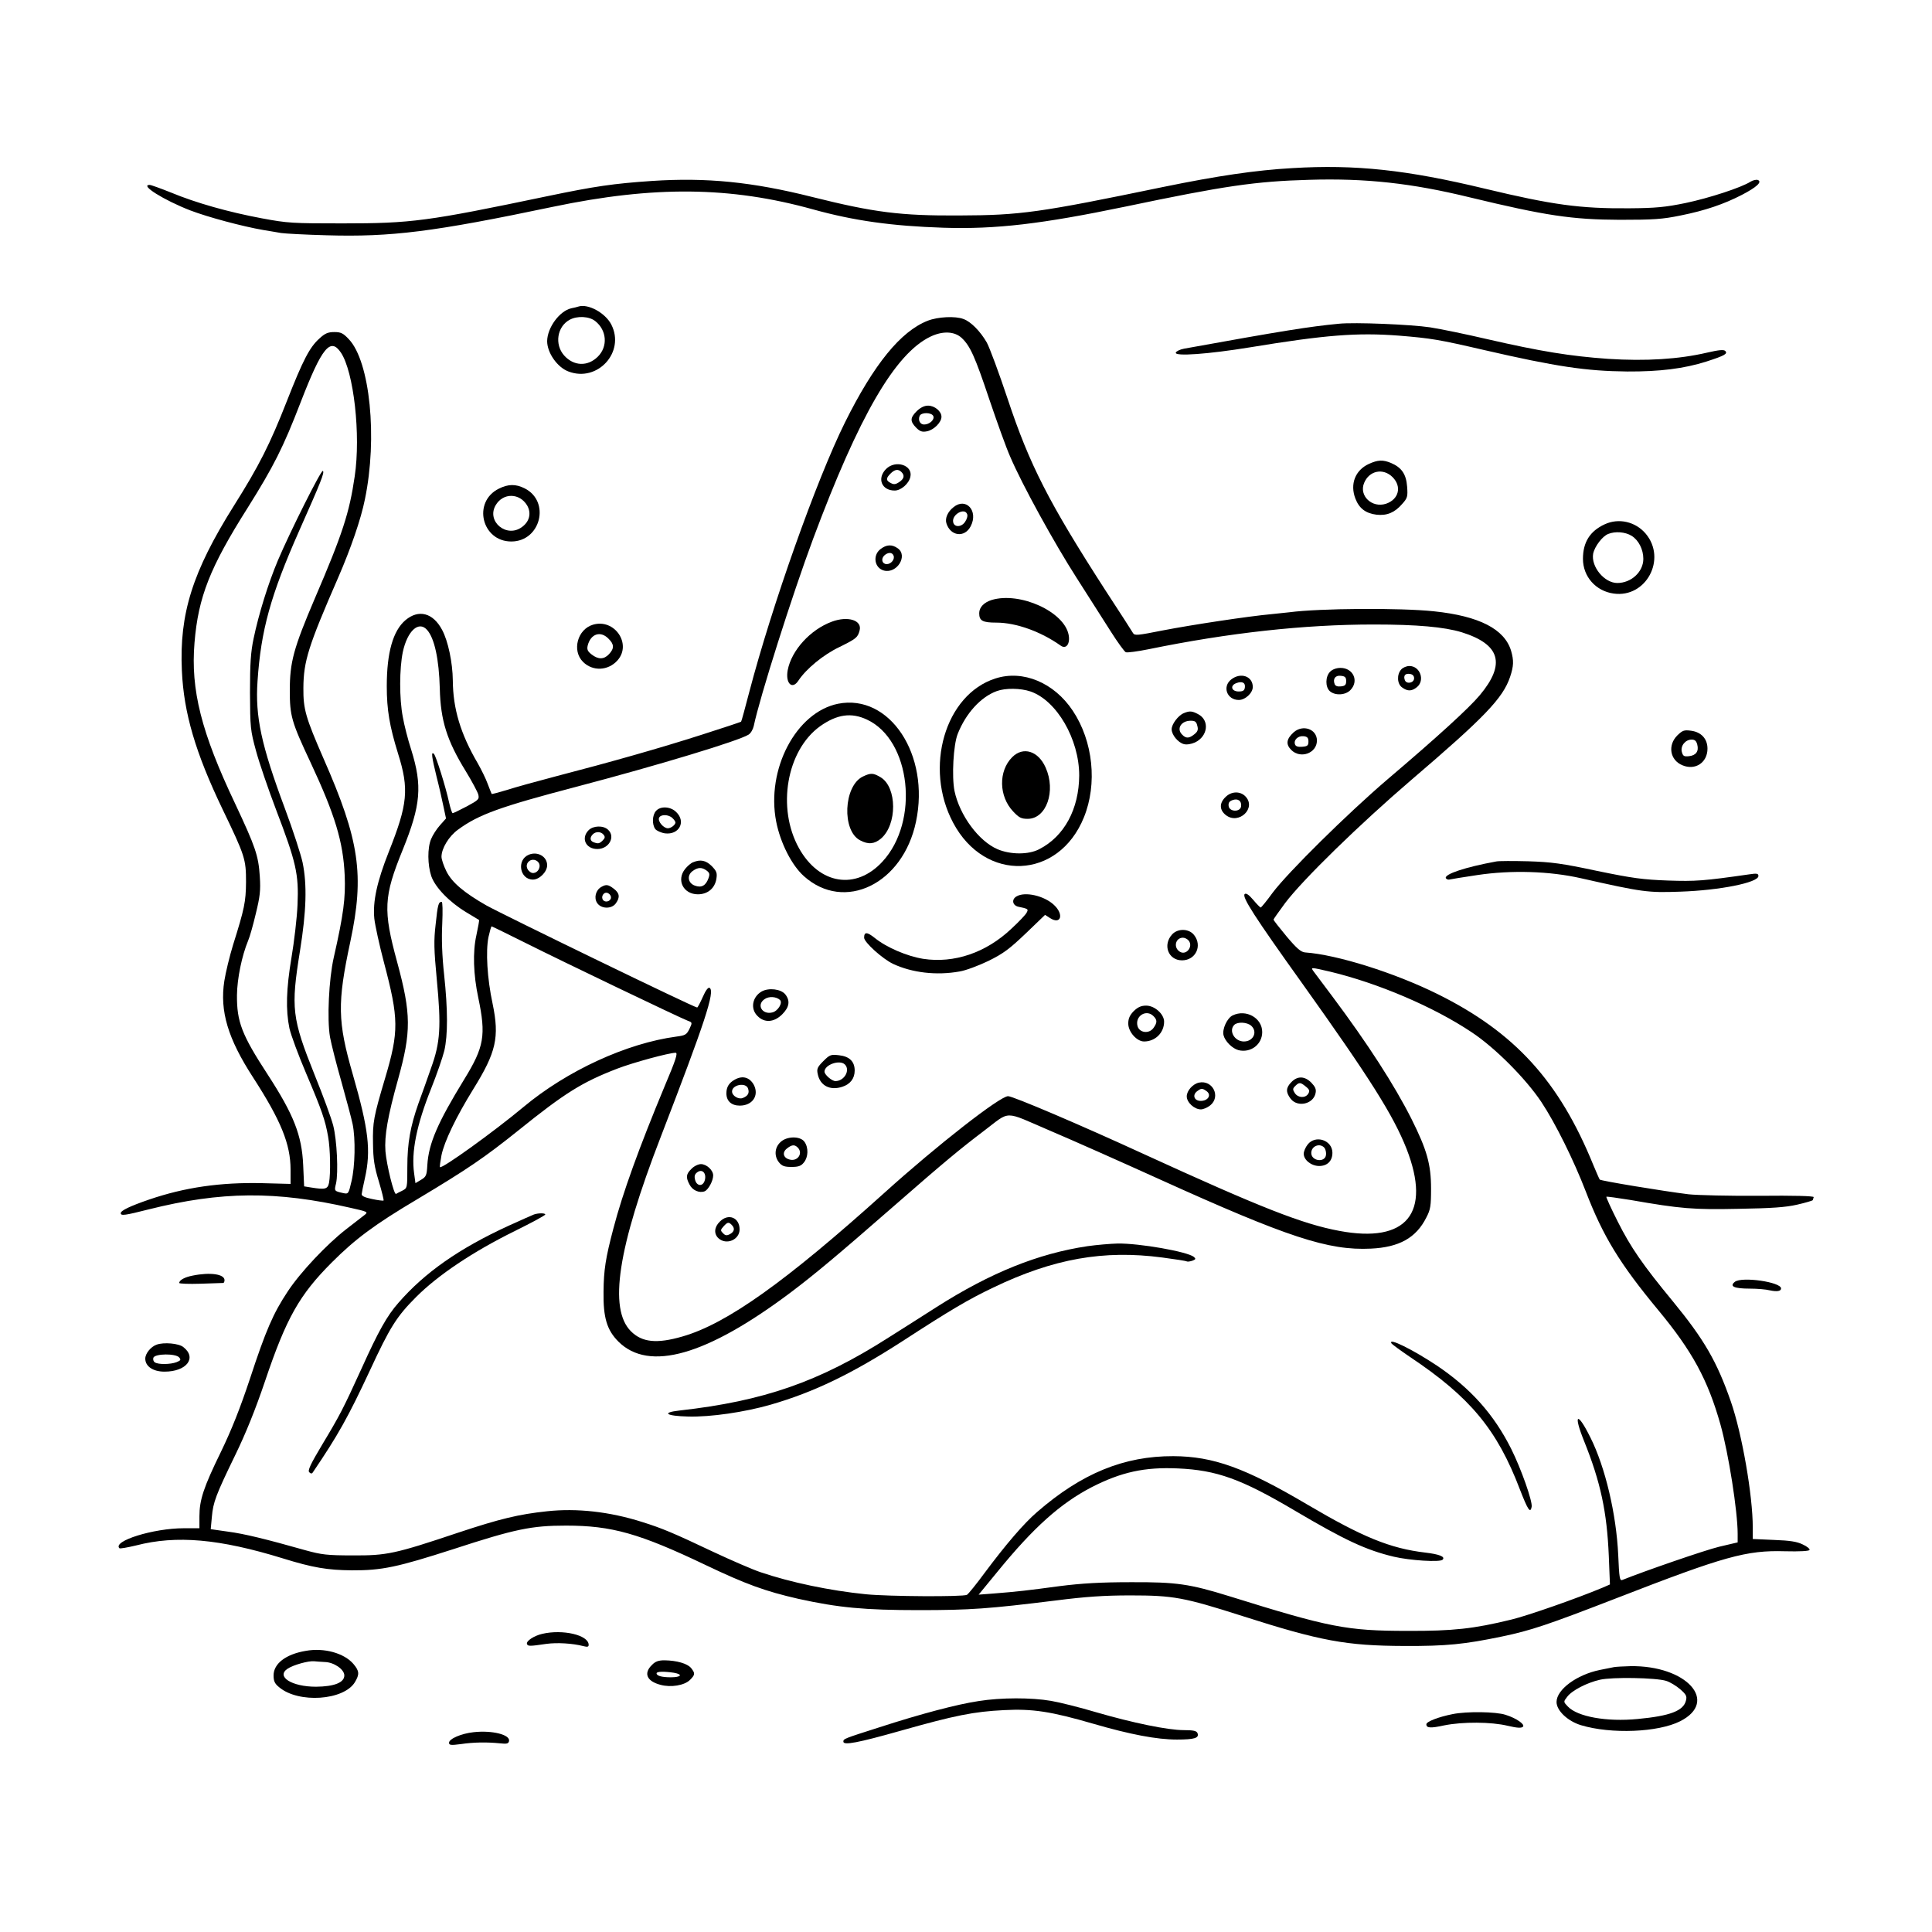 <?xml version="1.0" standalone="no"?>
<!DOCTYPE svg PUBLIC "-//W3C//DTD SVG 20010904//EN"
 "http://www.w3.org/TR/2001/REC-SVG-20010904/DTD/svg10.dtd">
<svg version="1.0" xmlns="http://www.w3.org/2000/svg"
 width="1024pt" height="1024pt" viewBox="0 0 1024 1024"
 preserveAspectRatio="xMidYMid meet">
<g transform="translate(0,1024) scale(0.1,-0.1)"
fill="#000000" stroke="none">
<path d="M6850 9349 c-195 -11 -397 -41 -685 -100 -657 -136 -755 -150 -1080
-151 -312 -2 -452 16 -780 98 -318 80 -560 104 -849 85 -205 -14 -302 -28
-556 -81 -636 -133 -718 -144 -1085 -144 -264 0 -289 1 -428 27 -176 33 -347
81 -482 137 -55 22 -105 40 -112 40 -54 0 76 -81 215 -135 94 -36 277 -85 387
-104 33 -5 76 -13 95 -16 19 -3 128 -9 241 -12 343 -10 566 18 1200 151 535
112 940 108 1379 -14 217 -60 416 -88 690 -97 279 -9 522 20 965 112 525 110
688 134 975 142 299 9 543 -18 850 -93 402 -97 541 -118 795 -119 180 0 226 3
323 23 130 26 229 60 324 109 79 41 109 69 85 79 -8 3 -26 -1 -39 -9 -48 -31
-220 -87 -344 -113 -107 -22 -158 -27 -299 -28 -261 -2 -406 18 -765 104 -415
100 -686 129 -1020 109z"/>
<path d="M3065 8615 c-5 -2 -22 -6 -37 -9 -62 -14 -127 -102 -128 -174 0 -62
54 -139 113 -161 154 -59 302 103 227 249 -32 62 -124 112 -175 95z m90 -77
c61 -48 68 -134 14 -188 -54 -54 -128 -51 -179 6 -52 59 -37 153 29 189 40 22
104 19 136 -7z"/>
<path d="M4917 8540 c-143 -56 -285 -230 -439 -540 -151 -305 -386 -968 -507
-1429 -22 -84 -41 -155 -43 -156 -2 -2 -95 -33 -208 -69 -218 -70 -482 -145
-775 -221 -99 -26 -215 -58 -258 -72 -44 -13 -80 -23 -81 -21 -1 2 -11 26 -21
53 -10 28 -34 76 -52 108 -92 157 -132 290 -133 441 -1 94 -25 209 -57 268
-48 90 -124 110 -194 51 -66 -56 -99 -172 -99 -350 0 -126 15 -213 60 -358 59
-188 51 -267 -49 -519 -63 -159 -86 -265 -77 -355 4 -36 27 -141 51 -232 79
-299 80 -365 6 -614 -61 -205 -66 -233 -64 -345 1 -84 7 -124 31 -202 16 -54
27 -99 25 -101 -2 -2 -29 1 -61 8 -39 8 -56 16 -55 26 1 8 8 46 17 84 33 147
20 258 -64 550 -81 281 -83 378 -13 705 75 353 49 535 -142 969 -95 218 -108
262 -107 375 1 142 26 221 185 586 66 152 120 308 141 413 68 326 27 731 -85
849 -30 32 -42 38 -77 38 -34 0 -50 -7 -80 -35 -51 -46 -86 -113 -172 -332
-89 -227 -147 -342 -280 -553 -220 -350 -290 -573 -276 -875 10 -224 72 -435
216 -735 119 -247 124 -264 124 -385 -1 -105 -8 -140 -69 -334 -18 -59 -39
-145 -46 -190 -25 -160 19 -306 152 -511 148 -229 199 -354 199 -489 l0 -76
-151 4 c-220 5 -409 -22 -599 -87 -99 -34 -150 -58 -150 -72 0 -15 22 -12 148
20 383 96 675 99 1071 8 90 -20 93 -22 74 -37 -12 -9 -56 -43 -98 -76 -102
-79 -243 -228 -310 -330 -77 -116 -116 -206 -200 -462 -53 -159 -97 -270 -154
-388 -93 -190 -114 -256 -114 -342 l0 -63 -83 0 c-161 0 -379 -68 -341 -106 3
-3 43 4 89 15 213 55 441 35 778 -69 158 -49 236 -62 365 -63 159 -1 242 17
537 112 328 107 415 125 598 125 242 0 388 -41 740 -209 214 -102 316 -139
491 -179 213 -47 351 -60 639 -60 274 0 369 7 725 51 157 20 256 27 395 27
229 0 284 -10 594 -109 416 -133 551 -158 861 -159 221 -1 318 9 515 50 154
32 243 62 607 203 574 223 689 255 894 249 78 -2 128 1 130 7 2 6 -14 19 -36
29 -30 15 -68 21 -152 24 l-113 5 0 61 c0 170 -57 497 -116 667 -74 213 -142
330 -307 531 -161 195 -224 287 -292 422 -36 71 -63 131 -61 133 2 2 59 -6
127 -17 269 -47 334 -52 574 -47 176 3 249 8 310 22 44 10 81 21 83 24 1 3 3
10 5 16 1 6 -106 9 -288 7 -159 -1 -328 3 -375 8 -137 17 -464 71 -471 78 -3
4 -18 39 -34 77 -181 445 -416 703 -825 906 -228 113 -533 209 -703 221 -22 2
-44 21 -98 85 -38 46 -69 85 -69 89 0 3 28 42 61 87 94 125 396 419 669 653
387 331 486 433 524 547 19 57 20 86 5 138 -35 115 -169 184 -409 209 -179 19
-605 16 -765 -5 -16 -2 -59 -6 -95 -10 -123 -11 -425 -57 -575 -86 -137 -27
-151 -29 -160 -14 -5 9 -70 110 -144 223 -302 468 -404 668 -520 1017 -46 138
-96 273 -111 300 -34 59 -84 110 -123 124 -43 17 -137 12 -190 -9z m180 -91
c45 -42 71 -100 146 -324 41 -121 90 -258 111 -305 63 -148 233 -457 353 -644
64 -100 145 -228 181 -284 36 -57 72 -106 79 -109 8 -3 62 4 121 16 425 87
823 131 1193 131 230 0 373 -13 466 -41 205 -64 235 -168 96 -334 -57 -68
-222 -219 -488 -445 -213 -182 -528 -493 -610 -602 -31 -43 -60 -78 -63 -78
-3 0 -21 18 -40 41 -23 27 -38 37 -45 30 -15 -15 50 -117 307 -476 359 -503
481 -697 551 -874 133 -341 1 -502 -356 -435 -195 36 -418 124 -1034 406 -339
156 -696 308 -722 308 -43 0 -377 -261 -653 -510 -526 -474 -839 -697 -1074
-764 -135 -39 -213 -31 -272 28 -119 119 -70 441 158 1030 234 607 289 772
259 790 -7 5 -21 -13 -36 -48 -14 -31 -27 -56 -30 -56 -16 0 -1023 489 -1117
541 -119 68 -183 122 -212 181 -14 28 -26 63 -26 77 0 44 39 109 88 144 109
80 223 121 627 227 437 115 859 243 912 276 12 7 24 28 28 46 32 153 203 692
315 993 243 651 434 981 622 1071 65 31 127 28 165 -7z m-3290 -78 c68 -102
106 -436 73 -656 -28 -192 -64 -304 -211 -646 -113 -265 -133 -338 -133 -489
0 -134 9 -166 109 -379 131 -280 174 -423 182 -601 5 -119 -6 -206 -58 -435
-26 -115 -36 -327 -20 -421 7 -38 34 -145 61 -239 26 -93 53 -194 59 -223 16
-78 13 -224 -6 -303 -15 -66 -17 -68 -42 -63 -50 11 -50 11 -40 51 13 58 5
230 -15 308 -10 39 -54 159 -98 267 -121 302 -127 354 -78 658 34 212 38 350
14 468 -9 42 -51 172 -94 287 -125 335 -158 487 -145 675 18 269 69 454 220
795 116 261 137 313 126 319 -9 6 -173 -321 -238 -474 -51 -121 -102 -285
-129 -415 -15 -71 -19 -132 -19 -285 1 -187 2 -200 32 -310 17 -63 65 -203
106 -311 107 -280 121 -342 114 -504 -3 -71 -18 -197 -32 -280 -28 -167 -31
-278 -11 -375 8 -36 48 -144 89 -240 82 -193 101 -247 116 -334 12 -66 14
-196 5 -245 -7 -34 -20 -37 -95 -25 l-37 6 -5 112 c-7 159 -50 268 -189 482
-137 210 -163 279 -162 419 1 89 26 209 59 289 9 20 27 85 41 144 22 90 26
122 21 197 -7 110 -23 156 -130 384 -180 379 -237 604 -216 855 20 242 82 399
282 715 138 220 188 319 281 560 112 289 157 345 213 262z m456 -1469 c40 -44
64 -157 68 -311 4 -170 38 -277 138 -439 33 -54 62 -109 66 -123 6 -25 2 -29
-61 -63 -38 -20 -71 -36 -75 -36 -3 0 -12 26 -19 58 -18 83 -69 245 -80 256
-16 16 -12 -15 14 -121 14 -54 30 -126 37 -160 l13 -61 -32 -36 c-18 -20 -39
-53 -47 -73 -20 -47 -19 -137 1 -197 21 -60 97 -138 185 -191 35 -21 66 -40
68 -41 2 -2 -5 -38 -14 -81 -20 -89 -16 -208 10 -331 42 -200 31 -261 -74
-432 -141 -230 -189 -340 -196 -455 -3 -54 -6 -62 -33 -78 l-30 -18 -7 52
c-16 113 13 256 90 449 30 75 61 165 70 201 19 83 19 215 -1 403 -11 101 -14
190 -10 269 3 70 2 117 -3 117 -17 0 -21 -15 -32 -120 -10 -85 -9 -132 6 -290
24 -251 19 -335 -30 -470 -20 -58 -50 -142 -67 -188 -43 -122 -59 -211 -59
-337 0 -112 0 -112 -27 -126 -15 -7 -30 -15 -33 -17 -11 -5 -50 154 -56 226
-6 82 12 185 67 382 70 251 70 345 -5 621 -75 275 -72 346 30 596 96 237 104
338 45 528 -18 55 -38 134 -45 175 -19 98 -18 257 0 344 24 112 84 167 128
118z m525 -1661 c193 -97 817 -396 857 -411 25 -9 25 -10 9 -44 -15 -30 -22
-34 -68 -40 -264 -35 -581 -181 -811 -373 -157 -131 -432 -329 -443 -319 -2 3
2 31 8 63 15 73 78 204 169 351 121 195 139 274 102 452 -29 135 -37 278 -22
353 7 31 14 57 17 57 2 0 84 -40 182 -89z m4262 -151 c254 -61 548 -186 750
-321 124 -82 286 -245 369 -369 75 -113 172 -309 236 -475 92 -239 181 -384
385 -630 179 -216 262 -368 329 -606 43 -154 91 -460 91 -579 l0 -45 -98 -23
c-75 -18 -399 -130 -513 -176 -14 -6 -17 10 -22 131 -10 218 -69 468 -148 625
-69 139 -92 126 -33 -20 88 -219 121 -375 131 -609 l6 -151 -39 -17 c-136 -57
-396 -148 -483 -169 -200 -49 -310 -61 -551 -60 -322 0 -413 18 -942 183 -213
66 -282 76 -523 75 -162 0 -262 -6 -380 -21 -170 -23 -223 -29 -349 -39 l-79
-6 101 123 c190 233 332 360 497 446 158 81 282 108 458 100 206 -9 336 -56
617 -222 269 -159 381 -211 528 -246 85 -20 244 -30 258 -16 16 16 -16 29 -92
38 -186 22 -332 82 -624 254 -330 195 -499 256 -711 257 -261 1 -486 -91 -722
-296 -70 -60 -165 -171 -277 -321 -44 -60 -87 -113 -95 -118 -21 -11 -413 -9
-535 3 -191 19 -400 63 -559 117 -42 14 -155 63 -251 108 -213 101 -271 125
-376 158 -173 55 -347 74 -504 57 -151 -16 -250 -40 -470 -113 -337 -113 -380
-122 -560 -121 -137 0 -166 4 -250 27 -212 60 -327 88 -412 99 l-91 13 6 65
c7 78 20 114 125 330 54 111 106 239 157 390 113 335 182 457 355 630 123 123
226 200 452 334 267 160 354 219 535 364 247 199 338 256 525 328 83 32 274
84 309 84 13 0 1 -38 -58 -177 -136 -327 -222 -564 -272 -755 -41 -156 -51
-218 -52 -335 -2 -137 18 -203 79 -264 162 -161 467 -74 912 260 126 95 245
194 546 457 270 236 355 306 479 400 144 109 101 108 346 3 118 -50 381 -167
584 -259 680 -308 896 -379 1121 -368 150 7 240 57 294 165 22 42 25 61 25
153 0 129 -22 206 -104 370 -91 180 -230 396 -420 650 -47 63 -92 122 -99 132
-16 22 -16 22 88 -2z"/>
<path d="M4859 8061 c-36 -36 -36 -54 -3 -88 20 -20 32 -24 57 -19 36 7 77 47
77 77 0 29 -36 59 -71 59 -20 0 -40 -10 -60 -29z m88 -27 c7 -19 -21 -44 -49
-44 -21 0 -33 22 -24 45 8 21 65 20 73 -1z"/>
<path d="M4696 7754 c-49 -50 -23 -114 46 -114 33 0 75 36 83 72 15 62 -78 93
-129 42z m82 -16 c18 -18 14 -36 -12 -53 -19 -13 -29 -14 -45 -5 -26 13 -26
25 -1 50 23 23 41 25 58 8z"/>
<path d="M5054 7552 c-31 -24 -46 -59 -38 -85 21 -69 97 -79 129 -16 42 81
-25 155 -91 101z m72 -37 c4 -8 -1 -27 -11 -41 -19 -29 -58 -30 -63 -1 -8 40
61 78 74 42z"/>
<path d="M4666 7329 c-42 -33 -31 -100 19 -113 69 -18 129 79 73 118 -31 22
-60 20 -92 -5z m70 -34 c8 -19 -13 -45 -36 -45 -24 0 -32 26 -14 45 20 19 43
19 50 0z"/>
<path d="M5256 7060 c-41 -13 -66 -39 -66 -70 0 -40 17 -50 91 -50 104 0 235
-47 341 -122 29 -21 51 10 42 57 -23 123 -258 230 -408 185z"/>
<path d="M4409 6945 c-114 -42 -214 -152 -234 -257 -13 -70 24 -106 57 -55 41
62 132 137 216 177 91 45 98 51 108 88 15 54 -61 79 -147 47z"/>
<path d="M7427 6692 c-25 -27 -22 -78 5 -96 29 -21 51 -20 78 2 44 36 17 112
-40 112 -15 0 -34 -8 -43 -18z m68 -47 c0 -25 -40 -33 -49 -10 -9 24 2 37 27
33 14 -2 22 -10 22 -23z"/>
<path d="M7050 6680 c-26 -26 -26 -81 -2 -103 28 -25 84 -22 110 6 46 48 14
117 -53 117 -22 0 -43 -8 -55 -20z m85 -50 c0 -20 -6 -26 -28 -28 -18 -2 -29
2 -33 12 -11 28 4 48 33 44 22 -2 28 -8 28 -28z"/>
<path d="M5276 6644 c-267 -85 -380 -473 -224 -765 169 -318 559 -302 693 29
72 177 49 403 -59 565 -99 149 -264 218 -410 171z m186 -69 c139 -48 258 -253
258 -445 -1 -178 -79 -323 -212 -391 -57 -30 -153 -29 -221 0 -100 43 -201
180 -228 309 -15 76 -6 244 17 302 43 109 122 196 207 227 46 17 126 16 179
-2z"/>
<path d="M5365 6227 c-74 -74 -71 -208 5 -288 31 -33 43 -39 77 -39 99 0 151
147 95 272 -39 88 -119 113 -177 55z"/>
<path d="M6526 6639 c-49 -38 -23 -109 40 -109 34 0 74 37 74 69 0 57 -64 79
-114 40z m72 -43 c-2 -16 -10 -21 -33 -21 -38 0 -47 31 -13 44 31 12 50 3 46
-23z"/>
<path d="M4442 6510 c-223 -45 -382 -348 -328 -625 22 -112 82 -231 147 -289
214 -192 525 -42 594 289 75 355 -140 679 -413 625z m153 -84 c233 -108 280
-539 82 -753 -140 -152 -334 -122 -442 71 -119 213 -66 519 112 647 89 63 165
74 248 35z"/>
<path d="M4573 6124 c-102 -50 -112 -288 -14 -338 43 -23 75 -20 110 9 87 74
86 272 -1 325 -40 24 -53 24 -95 4z"/>
<path d="M6274 6460 c-29 -12 -64 -58 -64 -85 0 -30 34 -71 65 -79 15 -4 39 0
59 9 69 33 78 118 16 150 -32 17 -45 18 -76 5z m72 -67 c6 -20 2 -31 -16 -45
-27 -22 -44 -23 -64 -2 -32 31 -6 74 45 74 23 0 30 -5 35 -27z"/>
<path d="M6856 6358 c-38 -35 -42 -63 -12 -93 49 -49 136 -17 136 50 0 61 -75
87 -124 43z m79 -48 c0 -21 -5 -26 -33 -28 -22 -2 -34 2 -38 12 -9 24 16 47
45 44 20 -2 26 -9 26 -28z"/>
<path d="M6495 6015 c-33 -32 -32 -68 2 -95 69 -54 165 38 103 100 -28 28 -75
26 -105 -5z m83 -49 c-4 -31 -62 -30 -66 2 -2 16 3 25 20 31 29 11 50 -4 46
-33z"/>
<path d="M3477 5942 c-20 -22 -22 -71 -4 -96 7 -9 31 -20 52 -23 74 -9 112 61
60 112 -30 31 -84 34 -108 7z m87 -38 c9 -8 16 -19 16 -23 0 -13 -24 -31 -40
-31 -23 0 -54 36 -47 55 8 20 51 19 71 -1z"/>
<path d="M3120 5840 c-42 -42 -16 -100 46 -100 62 0 98 66 56 103 -25 23 -78
21 -102 -3z m79 -24 c9 -11 8 -18 -4 -30 -18 -18 -25 -19 -49 -10 -19 7 -21
25 -4 42 16 16 43 15 57 -2z"/>
<path d="M2803 5710 c-66 -27 -49 -132 22 -132 34 0 75 41 75 76 0 46 -50 75
-97 56z m57 -59 c0 -28 -28 -47 -48 -34 -24 15 -27 44 -7 59 22 17 55 1 55
-25z"/>
<path d="M3674 5670 c-12 -4 -31 -21 -43 -36 -47 -59 -9 -134 68 -134 52 0 90
32 98 82 5 32 1 41 -25 68 -31 30 -59 36 -98 20z m71 -44 c16 -12 18 -19 10
-41 -14 -39 -37 -52 -72 -39 -37 13 -44 55 -11 78 28 20 48 20 73 2z"/>
<path d="M3187 5539 c-30 -17 -40 -58 -22 -85 21 -32 77 -33 99 -2 23 32 20
54 -10 77 -30 23 -41 25 -67 10z m51 -52 c4 -20 -25 -34 -40 -19 -15 15 -1 44
19 40 10 -2 19 -11 21 -21z"/>
<path d="M5388 5489 c-28 -16 -22 -48 10 -55 52 -11 54 -12 43 -32 -5 -10 -41
-48 -80 -84 -135 -128 -304 -185 -468 -160 -86 14 -194 60 -257 111 -40 32
-56 33 -56 1 0 -24 97 -112 154 -139 101 -47 230 -62 352 -40 32 5 101 31 153
56 79 39 111 63 197 145 l103 99 25 -16 c59 -39 77 18 22 69 -51 48 -153 72
-198 45z"/>
<path d="M6213 5288 c-52 -56 -21 -138 52 -138 72 0 109 77 64 134 -27 35 -86
36 -116 4z m87 -33 c26 -32 -13 -81 -47 -59 -35 22 -23 74 17 74 10 0 23 -7
30 -15z"/>
<path d="M4037 4985 c-50 -29 -61 -92 -22 -130 37 -38 88 -34 131 9 38 38 43
72 16 106 -23 28 -87 36 -125 15z m97 -45 c16 -15 -11 -59 -40 -66 -54 -14
-86 40 -42 70 23 17 63 14 82 -4z"/>
<path d="M6009 4881 c-21 -22 -29 -39 -29 -66 0 -44 45 -95 84 -95 59 0 106
46 106 105 0 40 -50 85 -95 85 -27 0 -44 -8 -66 -29z m105 -27 c20 -20 20 -34
0 -62 -23 -33 -75 -27 -85 10 -14 53 47 91 85 52z"/>
<path d="M6533 4858 c-29 -14 -56 -73 -48 -105 8 -32 46 -70 79 -79 65 -16
126 30 126 96 0 74 -85 123 -157 88z m99 -55 c35 -32 11 -83 -39 -83 -50 0
-82 57 -51 88 17 17 68 15 90 -5z"/>
<path d="M4364 4616 c-31 -31 -36 -41 -30 -68 12 -62 65 -90 131 -68 42 14 65
44 65 86 0 48 -28 75 -83 81 -43 5 -49 3 -83 -31z m114 -18 c30 -30 -3 -88
-50 -88 -19 0 -58 34 -58 50 0 37 81 65 108 38z"/>
<path d="M3895 4518 c-31 -17 -45 -39 -45 -73 0 -41 27 -65 71 -65 67 0 103
53 75 109 -22 41 -60 52 -101 29z m70 -48 c8 -24 -1 -39 -29 -50 -22 -8 -56
12 -56 35 0 36 74 50 85 15z"/>
<path d="M6845 4505 c-30 -30 -31 -54 -4 -89 37 -47 121 -28 132 31 4 20 -2
33 -23 55 -35 35 -73 36 -105 3z m76 -24 c20 -16 22 -23 13 -38 -15 -24 -53
-23 -71 3 -12 19 -12 24 2 38 21 21 28 20 56 -3z"/>
<path d="M6355 4502 c-33 -7 -65 -43 -65 -73 0 -32 40 -69 75 -69 12 0 34 9
49 21 58 46 14 136 -59 121z m41 -46 c26 -20 7 -51 -32 -51 -35 0 -46 32 -18
52 22 16 26 16 50 -1z"/>
<path d="M4135 4185 c-30 -29 -32 -74 -6 -106 15 -19 29 -24 66 -24 37 0 51 5
66 24 23 28 25 78 3 109 -22 32 -96 31 -129 -3z m93 -27 c30 -30 0 -75 -42
-64 -34 8 -42 37 -16 58 26 21 41 23 58 6z"/>
<path d="M6931 4174 c-12 -15 -21 -37 -21 -49 0 -33 40 -65 82 -65 44 0 71 28
70 72 -2 66 -90 94 -131 42z m89 -18 c6 -8 10 -25 8 -38 -6 -42 -78 -32 -78
11 0 37 46 55 70 27z"/>
<path d="M3665 4045 c-29 -28 -31 -45 -10 -84 15 -30 52 -46 80 -35 19 8 45
55 45 84 0 28 -35 60 -65 60 -14 0 -37 -11 -50 -25z m71 -59 c-9 -36 -43 -35
-52 1 -5 19 -2 30 12 40 26 19 49 -5 40 -41z"/>
<path d="M3815 3765 c-30 -29 -32 -65 -7 -88 42 -38 112 -8 112 47 0 63 -60
87 -105 41z m63 -17 c18 -18 15 -36 -9 -49 -17 -9 -25 -8 -37 5 -14 14 -14 17
3 36 21 23 27 24 43 8z"/>
<path d="M2830 3803 c-8 -3 -69 -30 -135 -60 -261 -120 -443 -247 -583 -408
-61 -69 -107 -152 -195 -347 -99 -217 -115 -248 -210 -406 -61 -102 -77 -136
-68 -145 8 -8 14 -9 19 -1 135 199 187 293 302 539 107 231 142 287 246 391
116 116 301 240 522 349 89 44 162 83 162 88 0 8 -37 8 -60 0z"/>
<path d="M5764 3635 c-261 -39 -513 -140 -799 -322 -60 -38 -175 -112 -255
-162 -368 -235 -662 -337 -1108 -387 -98 -11 -73 -29 46 -32 118 -3 298 23
437 63 231 67 429 163 699 337 254 165 349 221 481 284 319 153 584 200 895
159 68 -9 127 -18 131 -21 4 -2 17 0 29 4 18 7 19 10 8 20 -34 28 -290 73
-405 71 -38 -1 -109 -7 -159 -14z"/>
<path d="M7375 3120 c4 -6 48 -38 98 -72 319 -213 462 -385 583 -703 42 -108
55 -128 62 -92 6 28 -56 203 -108 307 -92 184 -216 322 -394 442 -128 85 -261
151 -241 118z"/>
<path d="M7095 8524 c-156 -15 -294 -37 -819 -132 -22 -4 -42 -14 -44 -21 -7
-21 172 -8 393 28 401 66 569 79 790 62 170 -14 208 -20 450 -76 382 -88 542
-112 760 -114 170 -1 301 15 420 53 96 31 114 41 99 56 -8 8 -35 5 -96 -9
-150 -35 -325 -46 -525 -33 -199 14 -356 39 -643 105 -107 25 -242 53 -300 62
-100 15 -400 28 -485 19z"/>
<path d="M7255 7781 c-72 -33 -101 -107 -71 -184 20 -52 55 -78 112 -85 55 -6
96 11 135 56 29 32 31 40 27 93 -5 66 -29 101 -85 125 -43 18 -70 17 -118 -5z
m126 -70 c50 -50 33 -118 -35 -141 -74 -24 -144 42 -116 110 27 66 101 81 151
31z"/>
<path d="M2644 7650 c-141 -70 -91 -280 66 -280 156 0 209 213 70 282 -46 23
-86 23 -136 -2z m150 -89 c23 -40 13 -85 -27 -114 -81 -61 -190 29 -140 115
39 67 127 66 167 -1z"/>
<path d="M8505 7461 c-78 -36 -115 -95 -115 -183 0 -94 68 -171 163 -184 172
-24 282 183 170 317 -54 64 -143 85 -218 50z m143 -61 c37 -23 62 -72 62 -122
0 -69 -64 -128 -138 -128 -69 0 -140 87 -128 155 8 39 49 93 80 105 37 15 90
11 124 -10z"/>
<path d="M3143 6929 c-82 -24 -113 -137 -53 -197 51 -51 133 -48 183 8 77 87
-16 223 -130 189z m82 -74 c31 -30 31 -52 3 -82 -27 -29 -57 -29 -92 -2 -22
17 -26 27 -21 48 16 62 68 79 110 36z"/>
<path d="M8890 6342 c-52 -52 -39 -131 27 -158 68 -29 133 14 133 88 0 52 -33
88 -87 95 -37 5 -45 2 -73 -25z m106 -49 c9 -35 -7 -57 -44 -61 -27 -3 -32 1
-38 23 -8 32 19 65 52 65 17 0 25 -7 30 -27z"/>
<path d="M7930 5674 c-164 -30 -274 -67 -267 -88 3 -6 11 -9 18 -8 8 2 75 13
149 24 180 27 383 21 550 -17 327 -74 354 -77 525 -71 210 7 415 48 415 83 0
13 -8 15 -47 9 -244 -35 -285 -38 -433 -33 -133 5 -186 12 -375 51 -188 40
-241 47 -365 51 -80 2 -156 2 -170 -1z"/>
<path d="M1021 3479 c-42 -8 -71 -24 -71 -39 0 -4 51 -6 113 -4 61 2 115 4
120 4 4 0 7 7 7 15 0 32 -76 43 -169 24z"/>
<path d="M9195 3446 c-30 -24 -4 -36 80 -36 39 0 86 -4 105 -9 38 -8 60 -5 60
10 0 34 -208 64 -245 35z"/>
<path d="M830 3113 c-31 -11 -60 -47 -60 -74 0 -41 41 -69 102 -69 117 0 173
73 100 130 -24 20 -104 27 -142 13z m120 -68 c10 -12 8 -16 -15 -25 -32 -12
-95 -13 -114 -1 -8 5 -11 16 -8 25 9 22 119 23 137 1z"/>
<path d="M2873 1580 c-43 -10 -85 -38 -80 -53 4 -13 14 -13 102 0 58 8 140 3
198 -12 20 -5 27 -4 27 7 0 52 -138 84 -247 58z"/>
<path d="M1620 1490 c-106 -18 -170 -68 -170 -130 0 -30 6 -44 30 -63 102 -86
342 -70 401 27 25 42 24 59 -8 97 -49 57 -155 87 -253 69z m101 -59 c49 -1
104 -39 104 -71 0 -38 -53 -59 -150 -60 -129 0 -214 54 -150 96 31 20 110 42
140 39 11 -1 36 -3 56 -4z"/>
<path d="M3455 1415 c-45 -44 -27 -86 46 -105 55 -15 127 -3 156 26 28 28 28
35 6 63 -20 24 -76 40 -141 41 -32 0 -49 -6 -67 -25z m117 -41 c50 -9 38 -24
-17 -24 -48 0 -75 8 -75 21 0 10 39 11 92 3z"/>
<path d="M8555 1404 c-11 -2 -45 -9 -75 -15 -123 -25 -230 -104 -230 -170 0
-46 60 -102 130 -123 160 -48 408 -38 525 21 208 105 33 297 -264 292 -36 -1
-75 -3 -86 -5z m276 -73 c20 -6 53 -26 74 -44 32 -28 37 -37 31 -60 -13 -55
-85 -82 -256 -98 -165 -16 -319 12 -370 66 -24 25 -24 25 -4 51 25 34 104 75
174 91 65 15 297 11 351 -6z"/>
<path d="M5187 1224 c-114 -17 -307 -68 -526 -139 -188 -60 -191 -61 -191 -76
0 -21 78 -6 301 57 293 83 391 102 550 110 152 8 249 -7 473 -72 196 -57 337
-84 444 -84 93 0 119 8 109 34 -5 12 -21 16 -73 16 -84 0 -269 38 -465 95 -84
25 -191 52 -238 60 -104 18 -265 18 -384 -1z"/>
<path d="M7700 1155 c-76 -15 -140 -40 -140 -54 0 -20 21 -22 94 -6 99 20 250
19 337 -2 51 -12 73 -13 81 -5 12 12 -34 45 -92 63 -51 17 -205 19 -280 4z"/>
<path d="M2510 1059 c-65 -7 -130 -35 -130 -56 0 -13 10 -14 63 -7 67 10 137
11 207 4 36 -4 45 -2 48 12 7 34 -90 58 -188 47z"/>
</g>
</svg>

